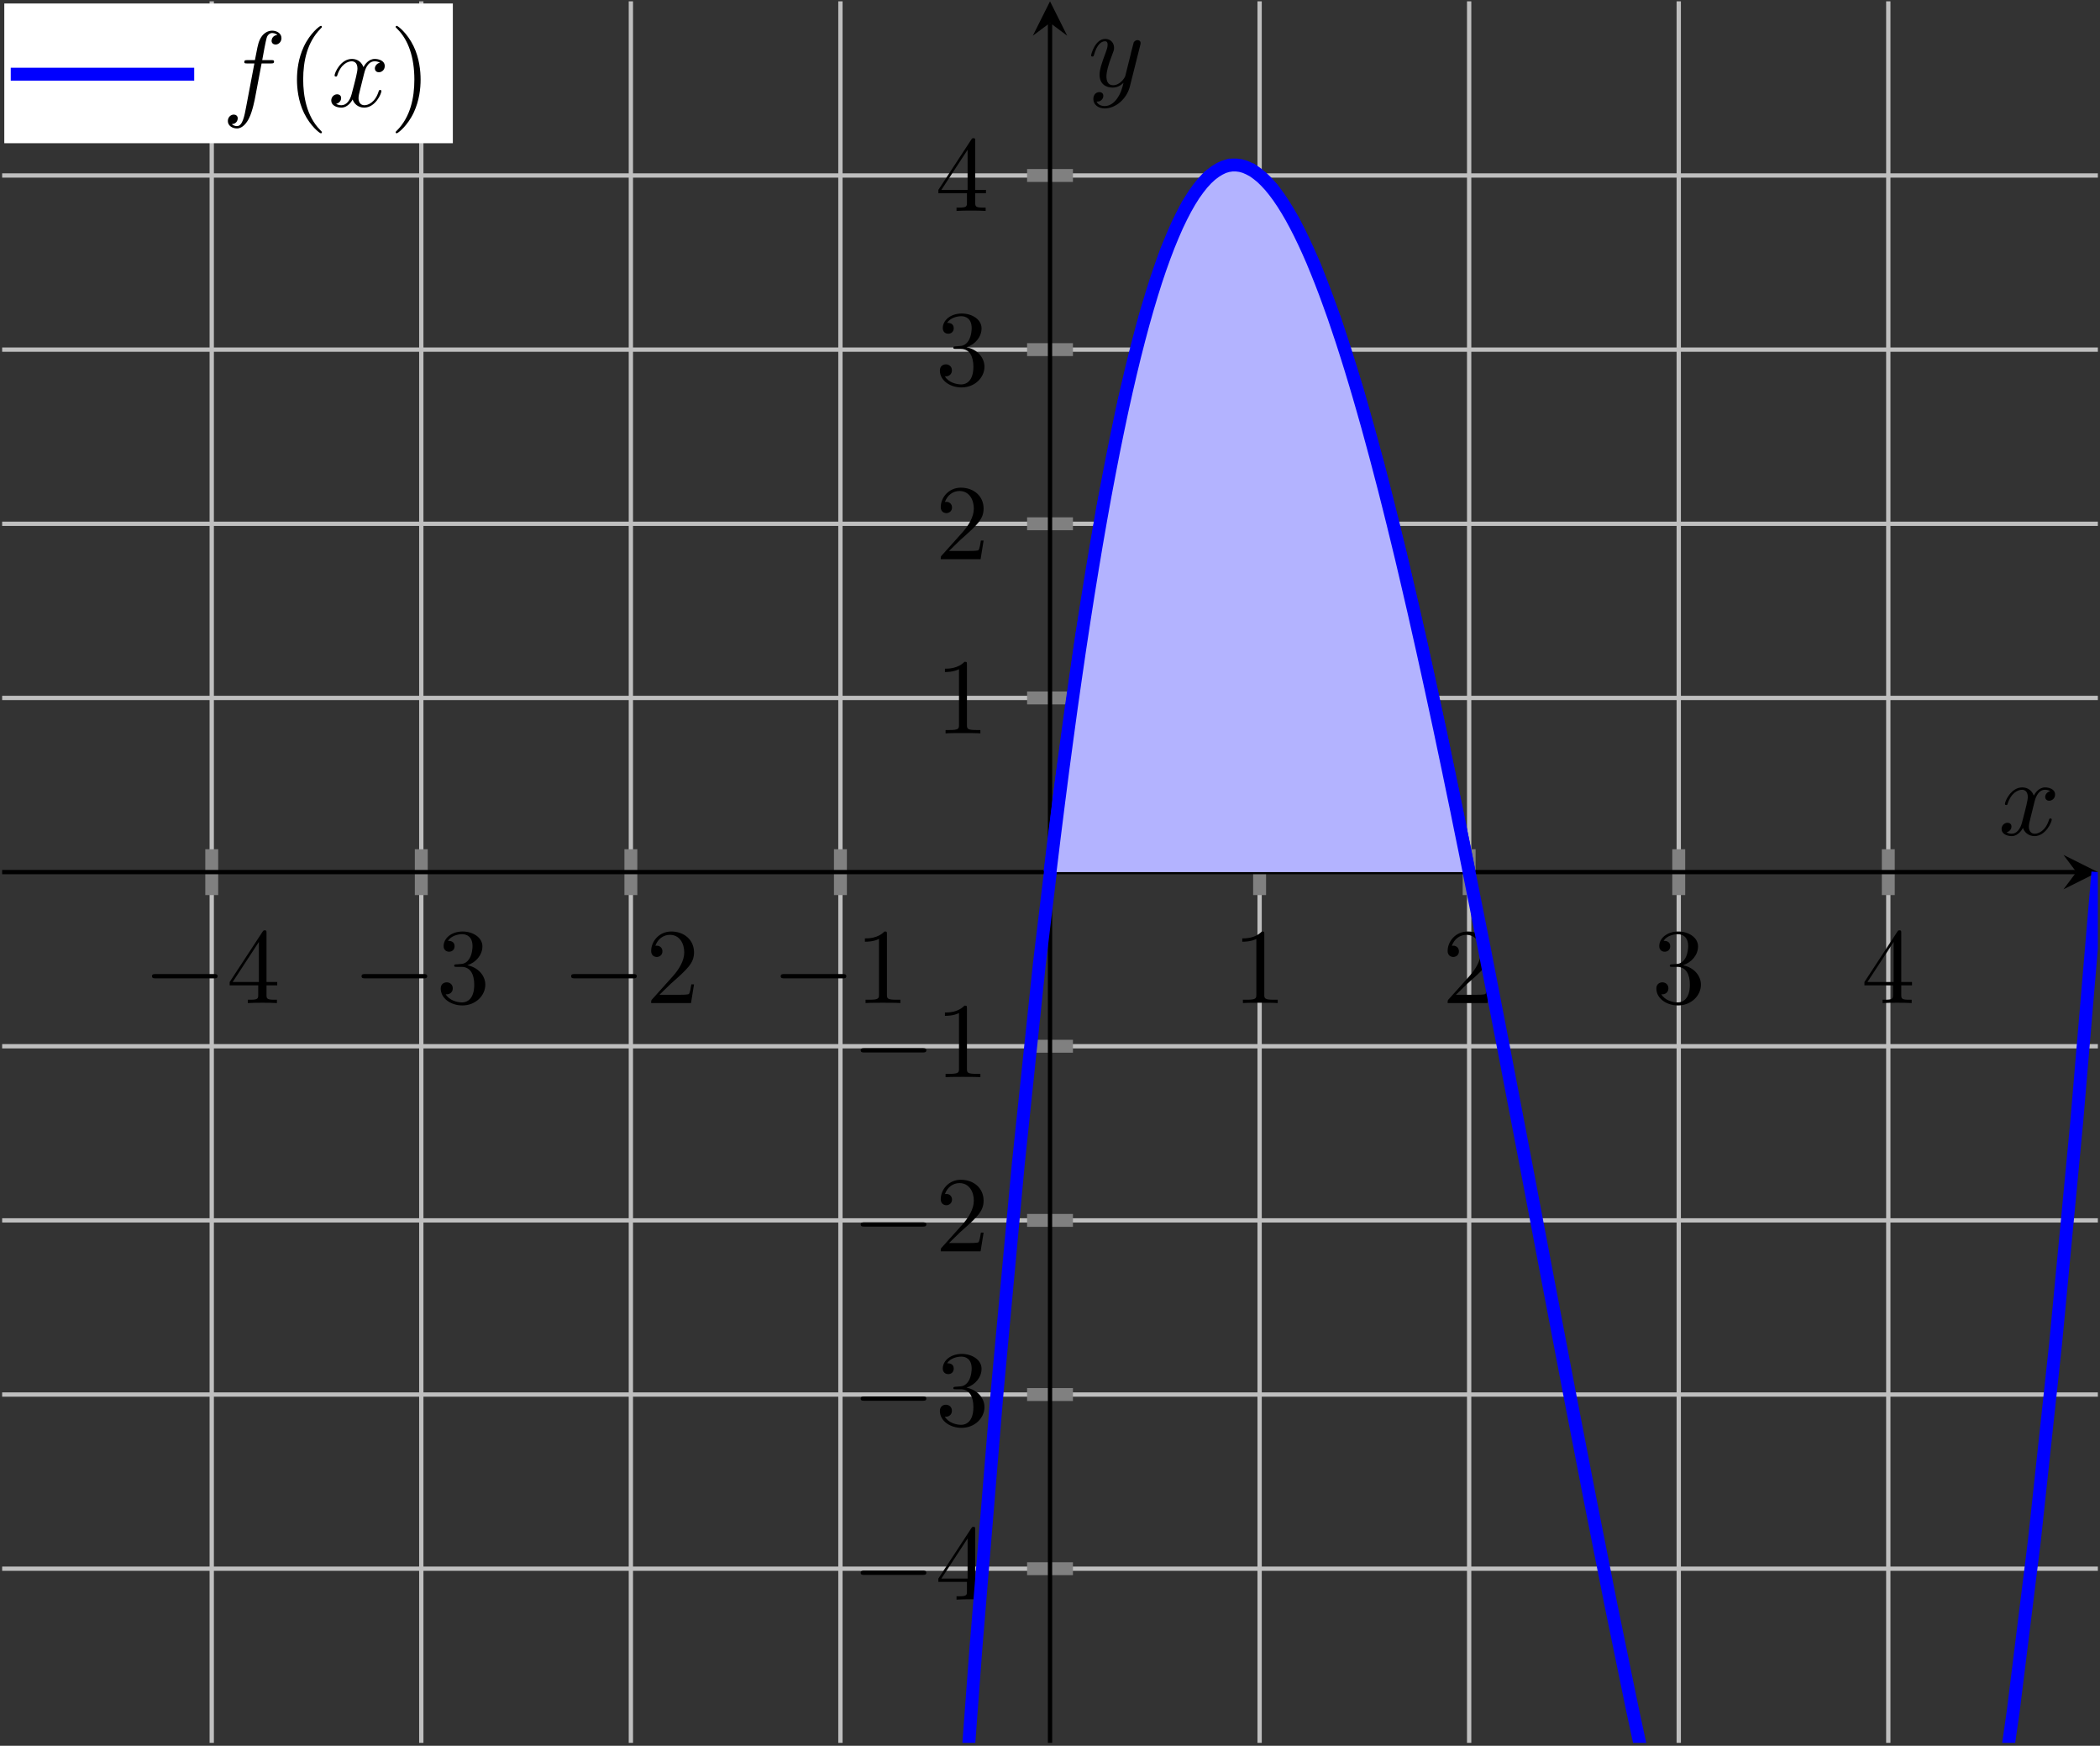 <?xml version='1.0' encoding='UTF-8'?>
<!-- This file was generated by dvisvgm 3.2.2 -->
<svg version='1.1' xmlns='http://www.w3.org/2000/svg' xmlns:xlink='http://www.w3.org/1999/xlink' width='292.015pt' height='242.69pt' viewBox='0 -161.793 194.677 161.793'>
<rect x="0" y="-161.793" width="194.677" height="161.793" fill="#333333" stroke="none"/>
<defs>
<clipPath id='clip1'>
<path d='M.199 .27H194.48V161.67H.199Z'/>
</clipPath>
</defs>
<g id='page1'>
<g transform='matrix(1 0 0 -1 0 0)'>
<path d='M19.629 .27V161.67M39.055 .27V161.67M58.484 .27V161.67M77.91 .27V161.67M116.77 .27V161.67M136.195 .27V161.67M155.625 .27V161.67M175.051 .27V161.67' stroke='#bfbfbf' fill='none' stroke-width='.399' stroke-miterlimit='10'/>
<path d='M.199 16.41H194.48M.199 32.55H194.48M.199 48.69H194.48M.199 64.83H194.48M.199 97.11H194.48M.199 113.25H194.48M.199 129.39H194.48M.199 145.53H194.48' stroke='#bfbfbf' fill='none' stroke-width='.399' stroke-miterlimit='10'/>
<path d='M19.629 78.84V83.09M39.055 78.84V83.09M58.484 78.84V83.09M77.91 78.84V83.09M116.77 78.84V83.09M136.195 78.84V83.09M155.625 78.84V83.09M175.051 78.84V83.09' stroke='#808080' fill='none' stroke-width='1.196' stroke-miterlimit='10'/>
<path d='M95.215 16.41H99.465M95.215 32.55H99.465M95.215 48.69H99.465M95.215 64.83H99.465M95.215 97.11H99.465M95.215 113.25H99.465M95.215 129.39H99.465M95.215 145.53H99.465' stroke='#808080' fill='none' stroke-width='1.196' stroke-miterlimit='10'/>
<path d='M.199 80.97H192.488' stroke='#000' fill='none' stroke-width='.399' stroke-miterlimit='10'/>
<path d='M194.481 80.969L191.293 82.562L192.489 80.969L191.293 79.375'/>
<path d='M97.34 .27V159.67' stroke='#000' fill='none' stroke-width='.399' stroke-miterlimit='10'/>
<path d='M97.34 161.668L95.746 158.481L97.34 159.676L98.934 158.481'/>
<path d='M19.824 71.121C19.994 71.121 20.173 71.121 20.173 71.321C20.173 71.52 19.994 71.52 19.824 71.52H14.437C14.268 71.52 14.089 71.52 14.089 71.321C14.089 71.121 14.268 71.121 14.437 71.121H19.824Z'/>
<path d='M23.939 70.474V69.608C23.939 69.249 23.919 69.14 23.182 69.14H22.973V68.831C23.381 68.861 23.899 68.861 24.317 68.861C24.735 68.861 25.263 68.861 25.672 68.831V69.14H25.463C24.725 69.14 24.706 69.249 24.706 69.608V70.474H25.701V70.783H24.706V75.314C24.706 75.513 24.706 75.573 24.546 75.573C24.457 75.573 24.427 75.573 24.347 75.454L21.29 70.783V70.474H23.939ZM23.999 70.783H21.569L23.999 74.497V70.783Z'/>
<path d='M39.253 71.121C39.422 71.121 39.601 71.121 39.601 71.321C39.601 71.52 39.422 71.52 39.253 71.52H33.865C33.696 71.52 33.517 71.52 33.517 71.321C33.517 71.121 33.696 71.121 33.865 71.121H39.253Z'/>
<path d='M43.327 72.336C44.144 72.605 44.721 73.302 44.721 74.089C44.721 74.906 43.845 75.464 42.889 75.464C41.883 75.464 41.126 74.866 41.126 74.109C41.126 73.78 41.345 73.591 41.634 73.591C41.943 73.591 42.142 73.81 42.142 74.099C42.142 74.597 41.674 74.597 41.525 74.597C41.833 75.085 42.491 75.215 42.849 75.215C43.257 75.215 43.805 74.995 43.805 74.099C43.805 73.98 43.785 73.402 43.526 72.964C43.227 72.486 42.889 72.456 42.64 72.446C42.56 72.436 42.321 72.416 42.251 72.416C42.172 72.406 42.102 72.396 42.102 72.297C42.102 72.187 42.172 72.187 42.341 72.187H42.779C43.596 72.187 43.964 71.51 43.964 70.534C43.964 69.18 43.277 68.891 42.839 68.891C42.411 68.891 41.664 69.06 41.315 69.648C41.664 69.598 41.973 69.817 41.973 70.195C41.973 70.554 41.704 70.753 41.415 70.753C41.176 70.753 40.857 70.614 40.857 70.175C40.857 69.269 41.783 68.612 42.869 68.612C44.084 68.612 44.99 69.518 44.99 70.534C44.99 71.35 44.363 72.127 43.327 72.336Z'/>
<path d='M58.68 71.121C58.85 71.121 59.029 71.121 59.029 71.321C59.029 71.52 58.85 71.52 58.68 71.52H53.293C53.124 71.52 52.945 71.52 52.945 71.321C52.945 71.121 53.124 71.121 53.293 71.121H58.68Z'/>
<path d='M61.132 69.598L62.187 70.624C63.741 71.998 64.338 72.536 64.338 73.531C64.338 74.667 63.442 75.464 62.227 75.464C61.102 75.464 60.365 74.547 60.365 73.661C60.365 73.103 60.863 73.103 60.893 73.103C61.062 73.103 61.41 73.223 61.41 73.631C61.41 73.89 61.231 74.149 60.883 74.149C60.803 74.149 60.783 74.149 60.753 74.139C60.982 74.786 61.52 75.155 62.098 75.155C63.004 75.155 63.432 74.348 63.432 73.531C63.432 72.735 62.934 71.948 62.386 71.331L60.475 69.2C60.365 69.09 60.365 69.07 60.365 68.831H64.059L64.338 70.564H64.09C64.04 70.265 63.97 69.827 63.87 69.678C63.801 69.598 63.143 69.598 62.924 69.598H61.132Z'/>
<path d='M78.109 71.121C78.278 71.121 78.457 71.121 78.457 71.321C78.457 71.52 78.278 71.52 78.109 71.52H72.721C72.552 71.52 72.373 71.52 72.373 71.321C72.373 71.121 72.552 71.121 72.721 71.121H78.109Z'/>
<path d='M82.222 75.205C82.222 75.444 82.222 75.464 81.993 75.464C81.375 74.826 80.499 74.826 80.18 74.826V74.517C80.38 74.517 80.967 74.517 81.485 74.776V69.618C81.485 69.259 81.455 69.14 80.559 69.14H80.24V68.831C80.589 68.861 81.455 68.861 81.853 68.861C82.252 68.861 83.118 68.861 83.466 68.831V69.14H83.148C82.252 69.14 82.222 69.249 82.222 69.618V75.205Z'/>
<path d='M117.204 75.205C117.204 75.444 117.204 75.464 116.975 75.464C116.357 74.826 115.481 74.826 115.162 74.826V74.517C115.362 74.517 115.949 74.517 116.467 74.776V69.618C116.467 69.259 116.437 69.14 115.541 69.14H115.222V68.831C115.571 68.861 116.437 68.861 116.835 68.861S118.1 68.861 118.449 68.831V69.14H118.13C117.234 69.14 117.204 69.249 117.204 69.618V75.205Z'/>
<path d='M134.969 69.598L136.024 70.624C137.578 71.998 138.175 72.536 138.175 73.531C138.175 74.667 137.279 75.464 136.064 75.464C134.939 75.464 134.202 74.547 134.202 73.661C134.202 73.103 134.7 73.103 134.73 73.103C134.899 73.103 135.247 73.223 135.247 73.631C135.247 73.89 135.068 74.149 134.72 74.149C134.64 74.149 134.62 74.149 134.59 74.139C134.819 74.786 135.357 75.155 135.935 75.155C136.841 75.155 137.269 74.348 137.269 73.531C137.269 72.735 136.771 71.948 136.223 71.331L134.311 69.2C134.202 69.09 134.202 69.07 134.202 68.831H137.896L138.175 70.564H137.926C137.876 70.265 137.807 69.827 137.707 69.678C137.638 69.598 136.98 69.598 136.761 69.598H134.969Z'/>
<path d='M156.02 72.336C156.837 72.605 157.414 73.302 157.414 74.089C157.414 74.906 156.538 75.464 155.582 75.464C154.576 75.464 153.819 74.866 153.819 74.109C153.819 73.78 154.038 73.591 154.327 73.591C154.636 73.591 154.835 73.81 154.835 74.099C154.835 74.597 154.367 74.597 154.218 74.597C154.526 75.085 155.184 75.215 155.542 75.215C155.95 75.215 156.498 74.995 156.498 74.099C156.498 73.98 156.478 73.402 156.219 72.964C155.92 72.486 155.582 72.456 155.333 72.446C155.253 72.436 155.014 72.416 154.945 72.416C154.865 72.406 154.795 72.396 154.795 72.297C154.795 72.187 154.865 72.187 155.034 72.187H155.472C156.289 72.187 156.657 71.51 156.657 70.534C156.657 69.18 155.97 68.891 155.532 68.891C155.104 68.891 154.357 69.06 154.008 69.648C154.357 69.598 154.666 69.817 154.666 70.195C154.666 70.554 154.397 70.753 154.108 70.753C153.869 70.753 153.55 70.614 153.55 70.175C153.55 69.269 154.476 68.612 155.562 68.612C156.777 68.612 157.683 69.518 157.683 70.534C157.683 71.35 157.056 72.127 156.02 72.336Z'/>
<path d='M175.487 70.474V69.608C175.487 69.249 175.467 69.14 174.73 69.14H174.521V68.831C174.929 68.861 175.447 68.861 175.865 68.861C176.283 68.861 176.811 68.861 177.22 68.831V69.14H177.011C176.273 69.14 176.254 69.249 176.254 69.608V70.474H177.249V70.783H176.254V75.314C176.254 75.513 176.254 75.573 176.094 75.573C176.005 75.573 175.975 75.573 175.895 75.454L172.838 70.783V70.474H175.487ZM175.546 70.783H173.117L175.546 74.497V70.783Z'/>
<path d='M85.526 15.834C85.695 15.834 85.874 15.834 85.874 16.034C85.874 16.233 85.695 16.233 85.526 16.233H80.138C79.969 16.233 79.79 16.233 79.79 16.034C79.79 15.834 79.969 15.834 80.138 15.834H85.526Z'/>
<path d='M89.64 15.187V14.321C89.64 13.962 89.62 13.853 88.883 13.853H88.674V13.544C89.082 13.574 89.6 13.574 90.018 13.574C90.436 13.574 90.964 13.574 91.373 13.544V13.853H91.164C90.426 13.853 90.407 13.962 90.407 14.321V15.187H91.402V15.496H90.407V20.027C90.407 20.226 90.407 20.286 90.247 20.286C90.158 20.286 90.128 20.286 90.048 20.166L86.991 15.496V15.187H89.64ZM89.699 15.496H87.27L89.699 19.21V15.496Z'/>
<path d='M85.526 31.973C85.695 31.973 85.874 31.973 85.874 32.173C85.874 32.372 85.695 32.372 85.526 32.372H80.138C79.969 32.372 79.79 32.372 79.79 32.173C79.79 31.973 79.969 31.973 80.138 31.973H85.526Z'/>
<path d='M89.6 33.188C90.417 33.457 90.994 34.154 90.994 34.941C90.994 35.758 90.118 36.316 89.162 36.316C88.156 36.316 87.399 35.718 87.399 34.961C87.399 34.632 87.618 34.443 87.907 34.443C88.216 34.443 88.415 34.662 88.415 34.951C88.415 35.449 87.947 35.449 87.798 35.449C88.106 35.937 88.764 36.067 89.122 36.067C89.53 36.067 90.078 35.847 90.078 34.951C90.078 34.832 90.058 34.254 89.799 33.816C89.5 33.338 89.162 33.308 88.913 33.298C88.833 33.288 88.594 33.268 88.524 33.268C88.445 33.258 88.375 33.248 88.375 33.149C88.375 33.039 88.445 33.039 88.614 33.039H89.052C89.869 33.039 90.237 32.362 90.237 31.386C90.237 30.032 89.55 29.743 89.112 29.743C88.684 29.743 87.937 29.912 87.588 30.5C87.937 30.45 88.246 30.669 88.246 31.047C88.246 31.406 87.977 31.605 87.688 31.605C87.449 31.605 87.13 31.466 87.13 31.027C87.13 30.121 88.056 29.464 89.142 29.464C90.357 29.464 91.263 30.37 91.263 31.386C91.263 32.202 90.636 32.979 89.6 33.188Z'/>
<path d='M85.526 48.114C85.695 48.114 85.874 48.114 85.874 48.313C85.874 48.512 85.695 48.512 85.526 48.512H80.138C79.969 48.512 79.79 48.512 79.79 48.313C79.79 48.114 79.969 48.114 80.138 48.114H85.526Z'/>
<path d='M87.977 46.59L89.032 47.616C90.586 48.99 91.183 49.528 91.183 50.524C91.183 51.659 90.287 52.456 89.072 52.456C87.947 52.456 87.21 51.539 87.21 50.653C87.21 50.095 87.708 50.095 87.738 50.095C87.907 50.095 88.255 50.215 88.255 50.623C88.255 50.882 88.076 51.141 87.728 51.141C87.648 51.141 87.628 51.141 87.598 51.131C87.827 51.779 88.365 52.147 88.943 52.147C89.849 52.147 90.277 51.34 90.277 50.524C90.277 49.727 89.779 48.94 89.231 48.323L87.319 46.192C87.21 46.082 87.21 46.062 87.21 45.823H90.904L91.183 47.556H90.934C90.884 47.257 90.815 46.819 90.715 46.67C90.646 46.59 89.988 46.59 89.769 46.59H87.977Z'/>
<path d='M85.526 64.252C85.695 64.252 85.874 64.252 85.874 64.452C85.874 64.651 85.695 64.651 85.526 64.651H80.138C79.969 64.651 79.79 64.651 79.79 64.452C79.79 64.252 79.969 64.252 80.138 64.252H85.526Z'/>
<path d='M89.64 68.335C89.64 68.574 89.64 68.594 89.411 68.594C88.793 67.957 87.917 67.957 87.598 67.957V67.648C87.798 67.648 88.385 67.648 88.903 67.907V62.749C88.903 62.39 88.873 62.271 87.977 62.271H87.658V61.962C88.007 61.992 88.873 61.992 89.271 61.992C89.67 61.992 90.536 61.992 90.884 61.962V62.271H90.566C89.67 62.271 89.64 62.38 89.64 62.749V68.335Z'/>
<path d='M89.64 100.2C89.64 100.439 89.64 100.459 89.411 100.459C88.793 99.821 87.917 99.821 87.598 99.821V99.512C87.798 99.512 88.385 99.512 88.903 99.772V94.613C88.903 94.254 88.873 94.135 87.977 94.135H87.658V93.826C88.007 93.856 88.873 93.856 89.271 93.856C89.67 93.856 90.536 93.856 90.884 93.826V94.135H90.566C89.67 94.135 89.64 94.244 89.64 94.613V100.2Z'/>
<path d='M87.977 110.732L89.032 111.757C90.586 113.132 91.183 113.67 91.183 114.665C91.183 115.801 90.287 116.597 89.072 116.597C87.947 116.597 87.21 115.681 87.21 114.795C87.21 114.237 87.708 114.237 87.738 114.237C87.907 114.237 88.255 114.357 88.255 114.765C88.255 115.024 88.076 115.283 87.728 115.283C87.648 115.283 87.628 115.283 87.598 115.273C87.827 115.92 88.365 116.289 88.943 116.289C89.849 116.289 90.277 115.482 90.277 114.665C90.277 113.869 89.779 113.082 89.231 112.465L87.319 110.333C87.21 110.224 87.21 110.204 87.21 109.965H90.904L91.183 111.698H90.934C90.884 111.399 90.815 110.961 90.715 110.812C90.646 110.732 89.988 110.732 89.769 110.732H87.977Z'/>
<path d='M89.6 129.61C90.417 129.879 90.994 130.576 90.994 131.363C90.994 132.18 90.118 132.738 89.162 132.738C88.156 132.738 87.399 132.14 87.399 131.383C87.399 131.054 87.618 130.865 87.907 130.865C88.216 130.865 88.415 131.084 88.415 131.373C88.415 131.871 87.947 131.871 87.798 131.871C88.106 132.359 88.764 132.488 89.122 132.488C89.53 132.488 90.078 132.269 90.078 131.373C90.078 131.253 90.058 130.676 89.799 130.238C89.5 129.76 89.162 129.73 88.913 129.72C88.833 129.71 88.594 129.69 88.524 129.69C88.445 129.68 88.375 129.67 88.375 129.571C88.375 129.461 88.445 129.461 88.614 129.461H89.052C89.869 129.461 90.237 128.784 90.237 127.808C90.237 126.453 89.55 126.165 89.112 126.165C88.684 126.165 87.937 126.334 87.588 126.922C87.937 126.872 88.246 127.091 88.246 127.469C88.246 127.828 87.977 128.027 87.688 128.027C87.449 128.027 87.13 127.888 87.13 127.449C87.13 126.543 88.056 125.886 89.142 125.886C90.357 125.886 91.263 126.792 91.263 127.808C91.263 128.624 90.636 129.401 89.6 129.61Z'/>
<path d='M89.64 143.887V143.021C89.64 142.662 89.62 142.553 88.883 142.553H88.674V142.244C89.082 142.274 89.6 142.274 90.018 142.274C90.436 142.274 90.964 142.274 91.373 142.244V142.553H91.164C90.426 142.553 90.407 142.662 90.407 143.021V143.887H91.402V144.196H90.407V148.727C90.407 148.926 90.407 148.986 90.247 148.986C90.158 148.986 90.128 148.986 90.048 148.867L86.991 144.196V143.887H89.64ZM89.699 144.196H87.27L89.699 147.91V144.196Z'/>
<path d='M.199-5567.919L2.16-5318.833L4.125-5076.896L6.086-4842.001L8.047-4614.052L10.012-4392.95L11.973-4178.59L13.938-3970.89L15.898-3769.73L17.859-3575.01L19.824-3386.65L21.785-3204.53L23.75-3028.56L25.711-2858.64L27.672-2694.66L29.637-2536.54L31.598-2384.16L33.559-2237.43L35.523-2096.25L37.484-1960.52L39.449-1830.14L41.41-1705.01L43.371-1585.03L45.336-1470.09L47.297-1360.11L49.262-1254.98L51.223-1154.6L53.184-1058.87L55.148-967.7L57.109-880.97L59.07-798.59L61.035-720.47L62.996-646.49L64.961-576.58L66.922-510.61L68.883-448.49L70.848-390.13L72.809-335.42L74.773-284.25L76.734-236.55L78.695-192.2L80.66-151.1L82.621-113.16L84.582-78.27L86.547-46.33L88.508-17.25L90.473 9.08L92.434 32.75L94.394 53.87L96.359 72.53L98.32 88.83L100.285 102.89L102.246 114.78L104.207 124.62L106.172 132.5L108.133 138.53L110.094 142.8L112.059 145.42L114.02 146.47L115.984 146.07L117.945 144.32L119.906 141.3L121.871 137.13L123.832 131.9L125.797 125.71L127.758 118.66L129.719 110.86L131.684 102.39L133.645 93.37L135.605 83.89L137.57 74.05L139.531 63.94L141.496 53.69L143.457 43.37L145.418 33.08L147.383 22.94L149.344 13.04L151.309 3.48L153.27-5.64L155.23-14.23L157.195-22.17L159.156-29.38L161.117-35.75L163.082-41.18L165.043-45.57L167.008-48.82L168.969-50.84L170.93-51.52L172.895-50.76L174.855-48.47L176.816-44.54L178.781-38.87L180.742-31.36L182.707-21.92L184.668-10.45L186.629 3.17L188.594 19.01L190.555 37.2L192.52 57.82L194.48 80.97' stroke='#00f' fill='none' stroke-width='1.196' stroke-miterlimit='10' clip-path='url(#clip1)'/>
<path d='M97.34 80.97L97.731 84.18L98.125 87.31L98.516 90.34L98.91 93.28L99.301 96.14L99.695 98.9L100.086 101.58L100.48 104.17L100.871 106.67L101.266 109.1L101.656 111.43L102.051 113.69L102.441 115.85L102.836 117.94L103.227 119.95L103.621 121.88L104.012 123.73L104.406 125.5L104.797 127.19L105.188 128.8L105.582 130.34L105.973 131.8L106.367 133.19L106.758 134.5L107.152 135.75L107.543 136.91L107.938 138.01L108.328 139.03L108.723 139.99L109.113 140.88L109.508 141.7L109.898 142.45L110.293 143.14L110.684 143.76L111.078 144.31L111.469 144.8L111.863 145.23L112.254 145.59L112.648 145.89L113.039 146.13L113.43 146.32L113.824 146.44L114.215 146.5H114.609L115 146.45L115.395 146.34L115.785 146.17L116.18 145.96L116.57 145.68L116.965 145.36L117.355 144.98L117.75 144.55L118.141 144.07L118.535 143.54L118.926 142.96L119.32 142.33L119.711 141.66L120.105 140.93L120.496 140.17L120.891 139.35L121.281 138.5L121.676 137.6L122.066 136.65L122.457 135.67L122.852 134.64L123.242 133.57L123.637 132.47L124.027 131.32L124.422 130.14L124.813 128.92L125.207 127.66L125.598 126.37L125.992 125.04L126.383 123.68L126.777 122.29L127.168 120.86L127.563 119.4L127.953 117.91L128.348 116.4L128.738 114.85L129.133 113.27L129.523 111.67L129.918 110.04L130.309 108.38L130.699 106.7L131.094 105L131.484 103.26L131.879 101.51L132.27 99.74L132.664 97.94L133.055 96.13L133.449 94.3L133.84 92.44L134.234 90.57L134.625 88.68L135.02 86.78L135.41 84.85L135.805 82.92L136.195 80.97' fill='#b3b3ff' clip-path='url(#clip1)'/>
<path d='M97.34 80.97L97.731 84.18L98.125 87.31L98.516 90.34L98.91 93.28L99.301 96.14L99.695 98.9L100.086 101.58L100.48 104.17L100.871 106.67L101.266 109.1L101.656 111.43L102.051 113.69L102.441 115.85L102.836 117.94L103.227 119.95L103.621 121.88L104.012 123.73L104.406 125.5L104.797 127.19L105.188 128.8L105.582 130.34L105.973 131.8L106.367 133.19L106.758 134.5L107.152 135.75L107.543 136.91L107.938 138.01L108.328 139.03L108.723 139.99L109.113 140.88L109.508 141.7L109.898 142.45L110.293 143.14L110.684 143.76L111.078 144.31L111.469 144.8L111.863 145.23L112.254 145.59L112.648 145.89L113.039 146.13L113.43 146.32L113.824 146.44L114.215 146.5H114.609L115 146.45L115.395 146.34L115.785 146.17L116.18 145.96L116.57 145.68L116.965 145.36L117.355 144.98L117.75 144.55L118.141 144.07L118.535 143.54L118.926 142.96L119.32 142.33L119.711 141.66L120.105 140.93L120.496 140.17L120.891 139.35L121.281 138.5L121.676 137.6L122.066 136.65L122.457 135.67L122.852 134.64L123.242 133.57L123.637 132.47L124.027 131.32L124.422 130.14L124.813 128.92L125.207 127.66L125.598 126.37L125.992 125.04L126.383 123.68L126.777 122.29L127.168 120.86L127.563 119.4L127.953 117.91L128.348 116.4L128.738 114.85L129.133 113.27L129.523 111.67L129.918 110.04L130.309 108.38L130.699 106.7L131.094 105L131.484 103.26L131.879 101.51L132.27 99.74L132.664 97.94L133.055 96.13L133.449 94.3L133.84 92.44L134.234 90.57L134.625 88.68L135.02 86.78L135.41 84.85L135.805 82.92L136.195 80.97' stroke='#00f' fill='none' stroke-width='1.196' stroke-miterlimit='10' clip-path='url(#clip1)'/>
<path d='M188.59 87.424C188.65 87.682 188.879 88.599 189.576 88.599C189.626 88.599 189.865 88.599 190.074 88.469C189.795 88.419 189.596 88.17 189.596 87.931C189.596 87.772 189.706 87.583 189.974 87.583C190.193 87.583 190.512 87.762 190.512 88.16C190.512 88.678 189.925 88.818 189.586 88.818C189.008 88.818 188.66 88.29 188.54 88.061C188.292 88.718 187.754 88.818 187.465 88.818C186.429 88.818 185.862 87.533 185.862 87.284C185.862 87.184 185.961 87.184 185.981 87.184C186.061 87.184 186.091 87.204 186.111 87.294C186.449 88.35 187.106 88.599 187.445 88.599C187.634 88.599 187.983 88.509 187.983 87.931C187.983 87.623 187.813 86.955 187.445 85.561C187.286 84.944 186.937 84.526 186.499 84.526C186.439 84.526 186.21 84.526 186.001 84.655C186.25 84.705 186.469 84.914 186.469 85.193C186.469 85.462 186.25 85.541 186.101 85.541C185.802 85.541 185.553 85.282 185.553 84.964C185.553 84.506 186.051 84.306 186.489 84.306C187.146 84.306 187.505 85.004 187.535 85.063C187.654 84.695 188.012 84.306 188.61 84.306C189.636 84.306 190.203 85.591 190.203 85.84C190.203 85.94 190.114 85.94 190.084 85.94C189.994 85.94 189.974 85.9 189.954 85.83C189.626 84.764 188.949 84.526 188.63 84.526C188.242 84.526 188.082 84.844 188.082 85.183C188.082 85.402 188.142 85.621 188.252 86.059L188.59 87.424Z'/>
<path d='M105.698 157.579C105.738 157.719 105.738 157.738 105.738 157.808C105.738 157.988 105.598 158.077 105.449 158.077C105.349 158.077 105.19 158.018 105.1 157.868C105.081 157.818 105.001 157.509 104.961 157.33C104.891 157.071 104.821 156.803 104.762 156.533L104.314 154.741C104.274 154.592 103.846 153.895 103.188 153.895C102.681 153.895 102.571 154.333 102.571 154.701C102.571 155.159 102.74 155.777 103.079 156.653C103.238 157.061 103.278 157.171 103.278 157.37C103.278 157.818 102.959 158.187 102.461 158.187C101.515 158.187 101.147 156.743 101.147 156.653C101.147 156.553 101.246 156.553 101.266 156.553C101.366 156.553 101.376 156.573 101.426 156.733C101.695 157.669 102.093 157.968 102.431 157.968C102.511 157.968 102.681 157.968 102.681 157.649C102.681 157.4 102.581 157.141 102.511 156.952C102.113 155.896 101.934 155.328 101.934 154.861C101.934 153.974 102.561 153.675 103.148 153.675C103.537 153.675 103.876 153.845 104.154 154.123C104.025 153.606 103.905 153.118 103.507 152.59C103.248 152.251 102.87 151.963 102.411 151.963C102.272 151.963 101.824 151.993 101.655 152.381C101.814 152.381 101.944 152.381 102.083 152.5C102.182 152.59 102.282 152.719 102.282 152.909C102.282 153.218 102.013 153.257 101.914 153.257C101.685 153.257 101.356 153.098 101.356 152.61C101.356 152.112 101.794 151.743 102.411 151.743C103.437 151.743 104.463 152.65 104.742 153.775L105.698 157.579Z'/>
<path d='M.398 148.52H41.98V161.47H.398Z' fill='#fff'/>
<path d='M.996 154.918H9.5H18.004' stroke='#00f' fill='none' stroke-width='1.196' stroke-miterlimit='10'/>
<path d='M24.25 155.913H25.106C25.305 155.913 25.405 155.913 25.405 156.112C25.405 156.222 25.305 156.222 25.136 156.222H24.309L24.519 157.357C24.558 157.567 24.698 158.273 24.757 158.393C24.847 158.582 25.017 158.732 25.226 158.732C25.266 158.732 25.524 158.732 25.714 158.552C25.276 158.512 25.176 158.164 25.176 158.015C25.176 157.786 25.355 157.666 25.544 157.666C25.803 157.666 26.092 157.885 26.092 158.264C26.092 158.722 25.634 158.951 25.226 158.951C24.887 158.951 24.26 158.772 23.961 157.786C23.901 157.577 23.871 157.477 23.632 156.222H22.945C22.756 156.222 22.647 156.222 22.647 156.033C22.647 155.913 22.736 155.913 22.925 155.913H23.582L22.836 151.98C22.657 151.014 22.487 150.107 21.969 150.107C21.929 150.107 21.681 150.107 21.491 150.287C21.949 150.317 22.039 150.675 22.039 150.825C22.039 151.054 21.86 151.173 21.671 151.173C21.412 151.173 21.123 150.954 21.123 150.576C21.123 150.127 21.561 149.888 21.969 149.888C22.517 149.888 22.915 150.476 23.095 150.854C23.413 151.482 23.642 152.687 23.652 152.757L24.25 155.913Z'/>
<path d='M29.84 149.54C29.84 149.57 29.84 149.59 29.671 149.759C28.426 151.014 28.107 152.896 28.107 154.42C28.107 156.152 28.486 157.885 29.711 159.13C29.84 159.249 29.84 159.269 29.84 159.299C29.84 159.369 29.801 159.399 29.741 159.399C29.641 159.399 28.745 158.722 28.157 157.457C27.649 156.362 27.53 155.256 27.53 154.42C27.53 153.643 27.639 152.438 28.187 151.312C28.785 150.088 29.641 149.44 29.741 149.44C29.801 149.44 29.84 149.47 29.84 149.54Z'/>
<path d='M33.745 154.937C33.805 155.196 34.034 156.112 34.731 156.112C34.781 156.112 35.02 156.112 35.229 155.983C34.95 155.933 34.751 155.684 34.751 155.445C34.751 155.286 34.861 155.097 35.129 155.097C35.348 155.097 35.667 155.276 35.667 155.674C35.667 156.192 35.08 156.332 34.741 156.332C34.163 156.332 33.815 155.804 33.695 155.575C33.446 156.232 32.909 156.332 32.62 156.332C31.584 156.332 31.016 155.047 31.016 154.798C31.016 154.698 31.116 154.698 31.136 154.698C31.216 154.698 31.246 154.718 31.266 154.808C31.604 155.864 32.261 156.112 32.6 156.112C32.789 156.112 33.138 156.023 33.138 155.445C33.138 155.137 32.968 154.469 32.6 153.075C32.441 152.458 32.092 152.04 31.654 152.04C31.594 152.04 31.365 152.04 31.156 152.169C31.405 152.219 31.624 152.428 31.624 152.707C31.624 152.976 31.405 153.055 31.256 153.055C30.957 153.055 30.708 152.796 30.708 152.478C30.708 152.02 31.206 151.82 31.644 151.82C32.301 151.82 32.66 152.517 32.69 152.577C32.809 152.209 33.167 151.82 33.765 151.82C34.791 151.82 35.358 153.105 35.358 153.354C35.358 153.454 35.269 153.454 35.239 153.454C35.149 153.454 35.129 153.414 35.109 153.344C34.781 152.278 34.104 152.04 33.785 152.04C33.396 152.04 33.237 152.358 33.237 152.697C33.237 152.916 33.297 153.135 33.406 153.573L33.745 154.937Z'/>
<path d='M38.991 154.42C38.991 155.196 38.881 156.401 38.334 157.527C37.736 158.752 36.88 159.399 36.78 159.399C36.721 159.399 36.681 159.359 36.681 159.299C36.681 159.269 36.681 159.249 36.87 159.07C37.846 158.084 38.413 156.501 38.413 154.42C38.413 152.717 38.045 150.964 36.81 149.709C36.681 149.59 36.681 149.57 36.681 149.54C36.681 149.48 36.721 149.44 36.78 149.44C36.88 149.44 37.776 150.117 38.364 151.382C38.871 152.478 38.991 153.583 38.991 154.42Z'/>
</g>
</g>
</svg>
